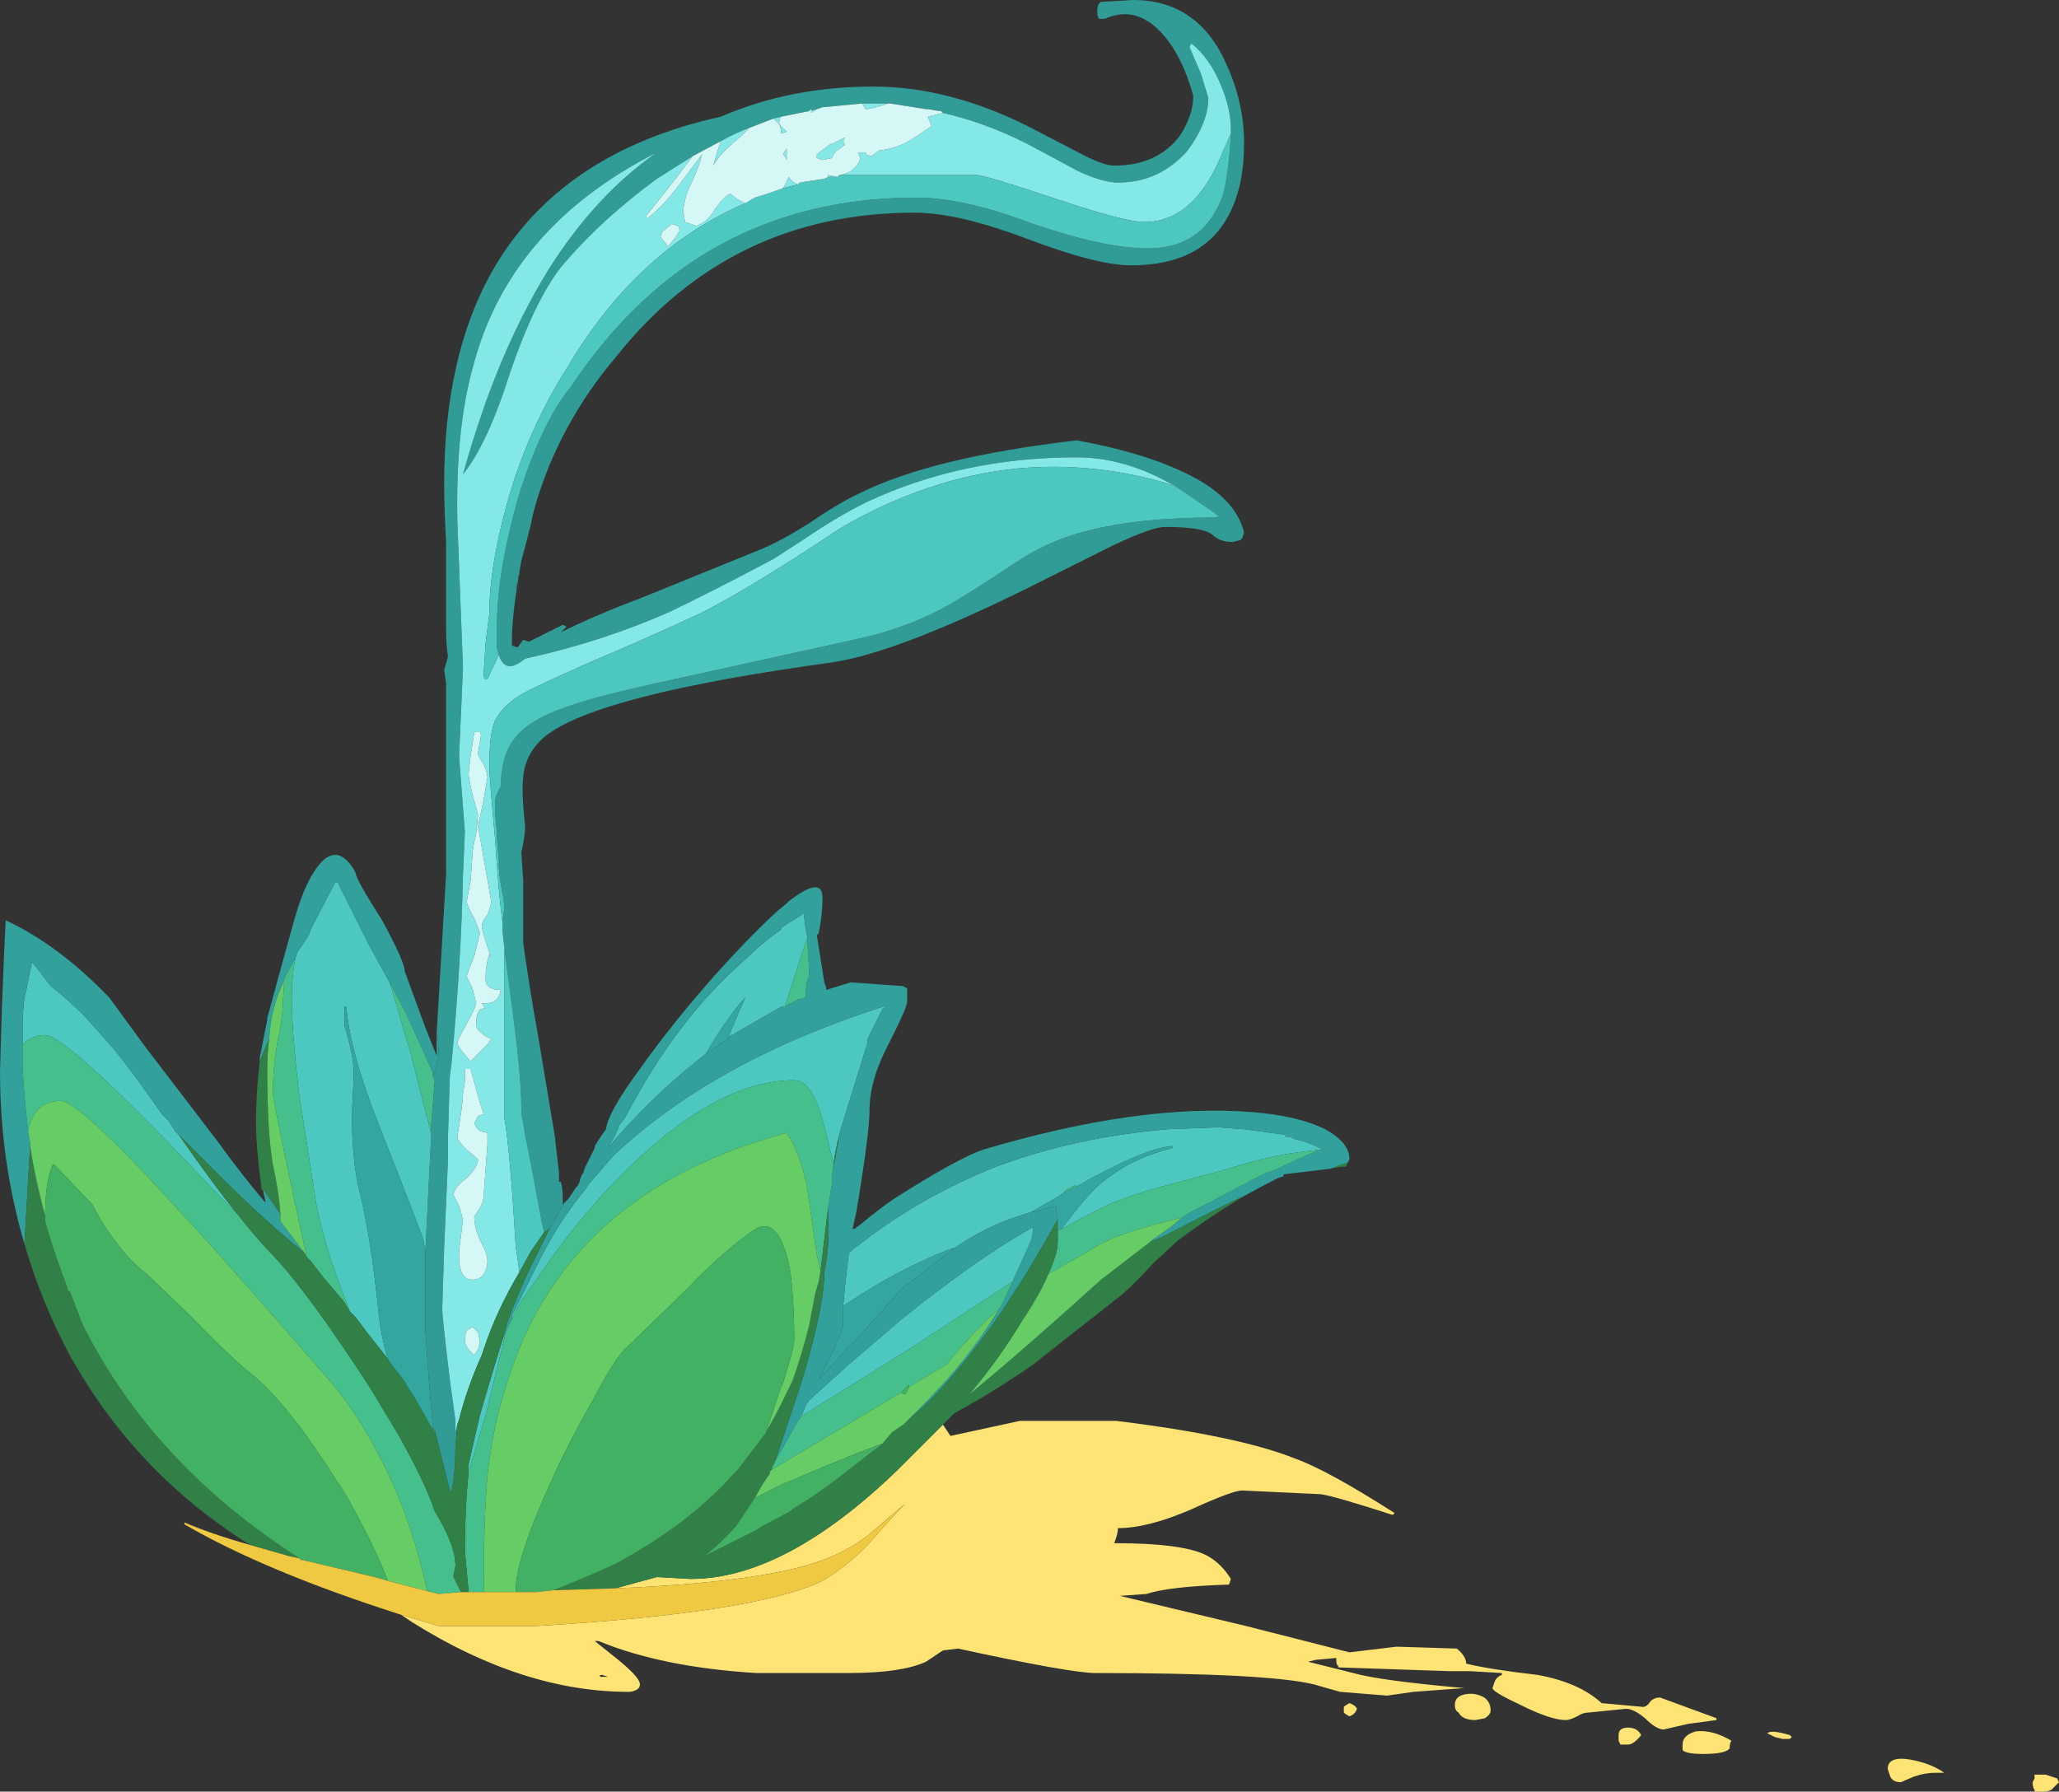 <?xml version="1.0" encoding="UTF-8" standalone="no"?>
<svg xmlns:ffdec="https://www.free-decompiler.com/flash" xmlns:xlink="http://www.w3.org/1999/xlink" ffdec:objectType="frame" height="333.2px" width="382.9px" xmlns="http://www.w3.org/2000/svg">
  <rect width="100%" height="100%" fill="#333333" stroke="none"/>
  <g transform="matrix(1.0, 0.0, 0.0, 1.0, 0.0, 0.0)">
    <use ffdec:characterId="1141" height="47.6" transform="matrix(7.0, 0.0, 0.0, 7.0, 0.0, 0.0)" width="54.7" xlink:href="#shape0"/>
  </g>
  <defs>
    <g id="shape0" transform="matrix(1.0, 0.0, 0.0, 1.0, 0.0, 0.0)">
      <path d="M54.05 47.15 L54.35 47.15 54.65 47.25 54.7 47.35 54.5 47.55 Q54.4 47.6 54.3 47.6 L54.05 47.6 54.05 47.55 Q54.0 47.5 54.0 47.35 L54.05 47.25 54.05 47.15 M47.35 46.2 L47.15 46.15 46.95 46.05 Q47.05 45.95 47.55 46.1 L47.6 46.15 47.55 46.2 47.35 46.2 M50.85 47.2 L50.5 47.35 Q50.25 47.35 50.2 47.15 L50.15 47.0 Q50.15 46.65 50.75 46.75 51.3 46.85 51.65 47.1 L51.4 47.1 Q51.15 47.1 50.85 47.2 M16.35 42.2 L17.45 41.9 18.35 41.95 Q20.85 41.95 23.85 39.05 L25.05 37.85 25.25 38.15 27.1 37.75 29.65 37.75 Q32.9 38.15 34.4 38.75 35.25 39.05 37.05 40.2 L37.0 40.25 Q35.45 39.75 35.1 39.7 L33.0 39.6 Q32.75 39.6 31.65 40.1 30.5 40.6 29.7 40.6 29.7 40.75 29.6 41.0 31.5 41.0 32.1 41.35 32.45 41.55 32.7 41.95 L32.65 42.1 Q31.05 42.15 30.45 42.35 L29.75 42.4 33.1 43.2 35.85 43.9 37.1 43.75 38.7 43.8 Q38.95 44.0 38.95 44.2 39.55 44.35 40.85 44.5 41.95 44.7 42.55 45.25 L43.65 45.35 Q43.75 45.35 43.85 45.2 43.95 45.1 44.1 45.1 L45.6 45.65 45.6 45.7 44.85 45.8 44.2 45.95 Q44.0 45.95 43.7 45.65 43.4 45.4 43.2 45.4 L42.2 45.5 Q42.05 45.5 41.9 45.6 41.7 45.7 41.6 45.7 41.2 45.7 40.4 45.3 39.65 44.95 39.65 44.85 L39.7 44.7 Q39.75 44.55 39.9 44.5 L39.9 44.45 39.05 44.4 38.5 44.4 35.55 44.3 35.55 44.25 Q35.5 44.25 35.5 44.1 L35.5 44.05 34.95 44.1 34.75 44.15 35.95 44.45 Q36.65 44.65 38.9 44.85 L37.55 44.95 36.85 45.05 35.6 44.95 34.9 44.75 Q33.65 44.45 29.1 44.45 28.45 44.45 25.45 43.8 L25.05 43.85 24.6 44.15 Q23.95 44.45 22.55 44.45 L20.1 44.45 Q17.6 44.3 15.9 43.6 L15.8 43.6 16.3 44.0 Q17.0 44.55 17.0 44.75 17.0 44.85 16.9 44.9 16.8 44.95 16.7 44.95 13.9 44.95 10.95 43.1 L10.65 42.9 11.65 43.2 14.25 43.2 Q20.1 42.85 21.85 42.0 22.45 41.65 23.05 41.05 23.7 40.3 24.05 39.95 L23.05 40.8 Q22.4 41.3 21.55 41.55 19.95 42.05 16.35 42.2 M16.15 44.55 L16.0 44.5 Q15.9 44.5 15.95 44.55 L16.15 44.55 M43.0 46.25 Q43.0 46.3 43.0 46.1 43.0 45.9 43.25 45.9 43.5 45.9 43.6 46.1 43.4 46.35 43.25 46.35 L43.05 46.35 43.0 46.25 M45.05 46.0 Q45.5 45.95 46.0 46.25 45.95 46.3 45.95 46.45 45.85 46.6 45.25 46.6 44.8 46.6 44.7 46.5 L44.7 46.35 Q44.7 46.1 45.05 46.0 M38.65 45.3 Q38.65 45.0 39.1 45.0 39.6 45.05 39.6 45.45 39.6 45.55 39.45 45.65 L39.2 45.7 Q38.85 45.7 38.75 45.5 38.65 45.45 38.65 45.3 M35.85 45.25 Q36.0 45.3 36.05 45.4 36.0 45.55 35.85 45.6 35.75 45.55 35.7 45.5 35.7 45.45 35.7 45.35 35.75 45.3 35.85 45.25" fill="#ffe375" fill-rule="evenodd" stroke="none"/>
      <path d="M32.7 3.55 L32.7 3.45 Q32.7 2.9 32.45 2.3 32.15 1.55 31.65 1.15 L31.6 1.25 31.9 1.95 32.1 2.6 Q32.1 3.25 31.55 4.0 30.8 4.85 29.7 4.85 29.3 4.85 28.65 4.55 L27.25 3.8 Q26.15 3.25 25.05 3.0 L25.0 2.95 24.95 2.95 24.65 2.9 24.6 2.9 23.65 2.75 23.6 2.75 22.9 2.75 21.85 2.85 21.7 2.9 21.5 2.95 20.75 3.1 20.55 3.15 19.9 3.4 Q19.5 3.55 19.15 3.75 L18.4 4.15 17.45 4.75 Q15.95 5.85 14.9 7.1 14.2 8.0 13.55 9.9 12.95 11.8 12.3 12.6 12.55 11.7 12.9 10.7 13.6 8.75 14.55 7.2 15.8 5.2 17.45 4.05 13.5 6.05 12.55 9.8 12.1 11.45 12.15 13.85 12.2 15.2 12.3 17.75 L12.2 20.0 12.2 20.15 12.35 22.1 12.3 23.25 Q12.25 25.6 12.0 28.2 L11.95 28.6 11.9 30.25 11.9 30.85 11.8 33.15 11.75 34.75 11.75 34.8 Q11.75 35.0 11.95 36.65 L12.1 37.75 12.1 38.05 12.15 37.85 12.1 38.4 Q12.1 39.1 12.0 39.6 L11.95 39.6 11.55 38.0 11.55 38.05 11.5 37.9 Q11.45 37.35 11.4 36.75 L11.3 35.35 11.3 33.25 11.45 30.25 11.45 29.95 11.55 28.7 11.5 28.6 Q11.65 28.25 11.65 27.95 11.65 27.65 11.6 27.35 L11.6 27.45 11.85 23.25 11.85 18.15 11.8 17.8 11.9 17.45 Q11.85 17.1 11.85 16.65 L11.85 14.4 Q11.8 13.5 11.8 12.85 11.8 9.5 13.05 7.25 14.85 4.05 19.15 3.1 21.0 2.3 23.2 2.3 25.2 2.3 27.3 3.35 L28.65 4.05 Q29.3 4.4 29.6 4.4 30.75 4.4 31.35 3.6 31.7 3.05 31.7 2.55 31.5 1.8 31.15 1.25 30.35 0.05 29.35 0.5 L29.2 0.5 Q29.15 0.45 29.15 0.3 29.15 0.1 29.25 0.05 L30.1 0.0 Q31.85 0.0 32.6 1.75 33.05 2.75 33.05 3.8 33.05 4.95 32.65 5.7 31.95 7.05 30.05 7.05 29.15 7.05 27.3 6.35 25.45 5.65 24.3 5.65 19.4 5.65 16.35 9.5 15.25 10.8 14.6 12.35 14.2 13.35 14.1 13.95 14.0 14.35 13.85 14.9 13.6 16.3 13.6 17.0 L13.6 17.15 13.75 17.2 13.9 17.0 14.05 17.05 14.95 16.6 15.05 16.65 14.9 16.8 Q15.8 16.35 17.0 15.9 L20.2 14.6 Q20.7 14.4 21.5 13.9 22.3 13.35 22.85 13.1 24.75 12.15 28.6 11.7 30.55 12.05 31.75 12.7 32.85 13.3 33.05 14.15 L33.0 14.3 32.95 14.35 32.75 14.4 Q32.4 14.4 32.2 14.2 31.95 14.0 30.95 14.0 30.6 14.0 29.55 14.5 L27.25 15.65 Q23.8 17.35 22.1 17.6 15.9 18.45 14.5 19.55 13.95 20.0 13.9 20.65 13.85 21.05 13.95 21.95 13.95 22.2 13.85 22.65 L13.9 23.4 13.9 25.05 Q14.05 26.15 14.3 27.55 L14.75 30.25 14.75 30.3 14.85 31.15 14.85 31.4 14.9 31.4 Q14.95 31.55 14.95 31.85 L14.95 32.0 15.0 31.95 14.6 32.65 14.45 32.75 14.45 32.7 14.4 32.5 14.1 30.9 13.95 30.15 13.85 29.55 13.85 29.4 Q13.85 28.5 13.55 26.35 L13.4 25.2 13.35 24.75 13.35 24.5 13.4 24.1 13.35 23.7 13.35 23.75 Q13.25 23.2 13.25 22.95 L13.25 22.85 13.2 22.25 13.2 22.1 13.15 21.6 13.15 21.35 Q13.15 21.15 13.3 20.9 L13.3 21.0 Q13.3 20.1 13.65 19.65 14.0 19.15 15.0 18.8 15.8 18.5 17.9 18.05 L22.9 16.95 Q24.2 16.65 25.25 16.05 25.85 15.7 26.9 15.0 27.85 14.35 28.9 14.1 30.25 13.75 32.3 13.75 L32.4 13.7 32.35 13.7 32.3 13.65 31.35 13.0 31.2 12.9 31.1 12.85 Q29.85 12.15 28.6 12.15 25.55 12.15 23.0 13.35 22.2 13.75 21.4 14.3 L20.55 14.85 Q18.85 15.75 17.8 16.25 16.0 17.05 13.95 17.5 13.7 17.7 13.55 17.7 13.35 17.7 13.25 17.4 L13.2 17.2 13.2 16.7 Q13.2 15.1 13.85 12.95 14.45 11.15 15.15 10.3 15.55 9.7 16.0 9.15 19.2 5.25 24.35 5.25 25.6 5.25 27.45 5.95 29.35 6.6 30.5 6.6 32.0 6.6 32.5 5.15 32.65 4.55 32.7 3.55 M13.8 15.25 L13.8 15.2 13.7 15.65 13.7 15.6 13.8 15.25 M12.1 18.35 L12.1 18.35" fill="#319b96" fill-rule="evenodd" stroke="none"/>
      <path d="M25.05 3.0 Q26.15 3.25 27.25 3.8 L28.65 4.55 Q29.3 4.85 29.7 4.85 30.8 4.85 31.55 4.0 32.1 3.25 32.1 2.6 L31.9 1.95 31.6 1.25 31.65 1.15 Q32.15 1.55 32.45 2.3 32.7 2.9 32.7 3.45 L32.7 3.55 32.5 4.0 Q31.75 5.9 30.4 5.9 29.9 5.9 28.1 5.3 26.15 4.65 25.95 4.65 L22.3 4.65 Q22.4 4.65 22.6 4.55 22.85 4.35 22.85 4.2 L22.8 4.05 23.0 4.05 23.0 4.1 23.15 4.15 23.35 4.0 Q23.75 3.95 24.05 3.8 24.25 3.7 24.75 3.35 L24.65 3.1 25.05 3.0 M13.25 17.4 Q13.35 17.7 13.55 17.7 13.7 17.7 13.95 17.5 16.0 17.05 17.8 16.25 18.85 15.75 20.55 14.85 L21.4 14.3 Q22.2 13.75 23.0 13.35 25.55 12.15 28.6 12.15 29.85 12.15 31.1 12.85 L31.2 12.9 Q29.1 12.25 27.0 12.45 24.6 12.7 22.3 14.05 19.9 15.65 18.6 16.3 17.2 16.95 15.55 17.65 14.2 18.25 13.85 18.45 13.35 18.75 13.15 19.15 13.0 19.5 13.0 20.35 13.0 20.65 13.15 22.25 13.25 23.8 13.35 24.5 L13.35 24.75 13.4 25.2 13.4 29.7 Q13.55 30.55 13.7 33.1 L13.8 33.8 Q13.2 34.8 12.85 35.85 L12.8 36.0 Q12.4 36.9 12.2 37.7 L12.15 37.85 12.1 38.05 12.1 37.75 11.95 36.65 Q11.75 35.0 11.75 34.8 L11.75 34.75 11.8 33.15 11.9 30.85 11.9 30.25 11.95 28.6 12.0 28.2 Q12.25 25.6 12.3 23.25 L12.35 22.1 12.2 20.15 12.2 20.0 12.3 17.75 Q12.2 15.2 12.15 13.85 12.1 11.45 12.55 9.8 13.5 6.05 17.45 4.05 15.8 5.2 14.55 7.2 13.6 8.75 12.9 10.7 12.55 11.7 12.3 12.6 12.95 11.8 13.55 9.9 14.2 8.0 14.9 7.1 15.95 5.85 17.45 4.75 L18.4 4.15 Q17.65 5.15 17.15 5.75 L17.2 5.8 Q17.65 5.45 18.05 4.9 L18.65 4.1 Q18.6 4.35 18.4 4.8 18.2 5.15 18.15 5.6 L18.2 5.9 18.5 6.0 Q18.8 5.9 19.0 5.55 19.25 5.2 19.4 5.15 L19.6 5.3 Q19.7 5.35 19.8 5.4 16.9 6.65 15.05 9.8 14.0 11.45 13.45 13.45 13.0 15.1 13.0 16.3 L12.9 17.1 12.85 17.9 Q12.85 18.05 12.9 18.05 L12.95 18.05 13.25 17.4 M19.15 3.75 Q19.5 3.55 19.9 3.4 L19.65 3.65 Q19.1 4.1 18.95 4.4 L19.05 4.05 19.15 3.75 M20.55 3.15 L20.75 3.1 Q20.7 3.2 20.7 3.25 20.7 3.3 20.75 3.35 L20.9 3.5 20.75 3.55 Q20.75 3.4 20.7 3.3 L20.55 3.15 M21.5 2.95 L21.7 2.9 21.55 3.0 21.55 2.9 21.5 2.95 M22.9 2.75 L23.6 2.75 Q23.15 2.9 23.0 2.9 L22.9 2.75 M18.05 6.15 Q18.05 6.0 18.0 6.0 L17.85 5.95 17.6 6.15 Q17.55 6.25 17.55 6.3 L17.75 6.55 17.95 6.3 18.05 6.15 M22.4 3.75 L22.45 3.85 22.3 3.95 Q22.15 4.05 22.1 4.2 L21.85 4.25 21.7 4.2 21.7 4.1 22.1 3.8 22.05 3.85 22.45 3.65 22.4 3.75 M22.25 4.7 L22.0 4.7 22.0 4.65 22.25 4.7 M21.2 4.9 L20.8 5.0 Q20.9 4.85 20.95 4.7 21.05 4.85 21.2 4.9 M20.9 4.1 L20.9 4.25 20.85 4.15 20.8 4.1 20.9 3.95 20.9 4.1 M12.75 19.45 L12.6 19.45 12.5 20.1 Q12.45 20.5 12.45 20.6 12.45 20.65 12.55 21.1 L12.7 21.65 12.65 22.15 Q12.55 22.55 12.55 22.75 L12.5 23.4 12.4 23.95 Q12.4 24.05 12.6 24.4 12.75 24.75 12.75 24.8 L12.6 25.4 Q12.4 25.9 12.4 25.95 L12.55 26.25 12.65 26.65 Q12.65 26.75 12.4 27.2 12.15 27.65 12.15 27.7 12.15 27.8 12.5 28.2 L12.95 27.75 13.05 27.6 Q12.9 27.55 12.8 27.45 12.65 27.35 12.65 27.2 12.65 26.75 12.9 26.8 12.85 26.75 12.8 26.65 13.25 26.7 13.3 26.3 12.9 26.3 12.9 26.0 12.9 25.65 13.0 25.35 L13.05 25.45 Q12.8 24.75 12.8 24.6 12.8 24.5 12.95 24.3 13.05 24.05 13.05 23.95 L12.7 21.95 12.85 21.25 12.95 20.65 Q12.95 20.55 12.85 20.3 12.7 20.1 12.7 20.0 L12.75 19.7 Q12.8 19.5 12.75 19.45 M12.5 28.4 L12.35 28.4 12.35 28.75 12.3 29.05 Q12.3 29.3 12.15 30.2 12.15 30.3 12.4 30.55 L12.7 30.8 Q12.7 31.0 12.4 31.3 12.05 31.55 12.05 31.75 L12.2 32.05 12.3 32.4 12.2 33.2 Q12.15 34.0 12.55 34.0 12.75 34.0 12.85 33.85 12.95 33.7 12.95 33.5 12.95 33.3 12.75 32.95 12.6 32.6 12.6 32.35 12.6 32.3 12.75 32.1 12.85 31.9 12.85 31.75 L12.95 30.4 12.95 30.1 12.75 30.05 12.65 29.95 12.6 29.85 12.7 29.65 12.85 29.6 12.75 29.3 12.5 28.4 M12.4 35.35 Q12.35 35.45 12.35 35.6 12.35 35.8 12.6 36.0 L12.7 35.85 12.75 35.65 12.7 35.4 12.55 35.25 12.4 35.35" fill="#84e8e6" fill-rule="evenodd" stroke="none"/>
      <path d="M32.7 3.55 Q32.65 4.55 32.5 5.15 32.0 6.6 30.5 6.6 29.35 6.6 27.45 5.95 25.6 5.25 24.35 5.25 19.2 5.25 16.0 9.15 15.55 9.7 15.15 10.3 14.45 11.15 13.85 12.95 13.2 15.1 13.2 16.7 L13.2 17.2 13.25 17.4 12.95 18.05 12.9 18.05 Q12.85 18.05 12.85 17.9 L12.9 17.1 13.0 16.3 Q13.0 15.1 13.45 13.45 14.0 11.45 15.05 9.8 16.9 6.65 19.8 5.4 L20.05 5.25 Q20.4 5.15 20.8 5.0 L21.2 4.9 21.25 4.85 21.9 4.75 22.0 4.7 22.25 4.7 22.3 4.65 25.95 4.65 Q26.15 4.65 28.1 5.3 29.9 5.9 30.4 5.9 31.75 5.9 32.5 4.0 L32.7 3.55 M31.2 12.9 L31.35 13.0 32.3 13.65 32.35 13.7 32.4 13.7 32.3 13.75 Q30.25 13.75 28.9 14.1 27.85 14.35 26.9 15.0 25.85 15.7 25.25 16.05 24.2 16.65 22.9 16.95 L17.9 18.05 Q15.8 18.5 15.0 18.8 14.0 19.15 13.65 19.65 13.3 20.1 13.3 21.0 L13.3 20.9 Q13.15 21.15 13.15 21.35 L13.15 21.6 13.2 22.1 13.2 22.25 13.25 22.85 13.25 22.95 Q13.25 23.2 13.35 23.75 L13.35 23.7 13.4 24.1 13.35 24.5 Q13.25 23.8 13.15 22.25 13.0 20.65 13.0 20.35 13.0 19.5 13.15 19.15 13.35 18.75 13.85 18.45 14.2 18.25 15.55 17.65 17.2 16.95 18.6 16.3 19.9 15.65 22.3 14.05 24.6 12.7 27.0 12.45 29.1 12.25 31.2 12.9 M13.4 25.2 L13.55 26.35 Q13.85 28.5 13.85 29.4 L13.85 29.55 13.95 30.15 14.1 30.9 14.4 32.5 14.45 32.7 14.45 32.75 14.1 33.25 13.8 33.8 13.7 33.1 Q13.55 30.55 13.4 29.7 L13.4 25.2 M11.45 30.25 L11.3 33.25 11.25 32.95 Q11.1 32.5 10.05 29.85 9.3 27.95 9.2 26.75 L9.15 26.75 9.15 27.25 Q9.4 28.05 9.4 28.55 L9.35 29.6 Q9.35 30.85 9.55 31.65 9.85 32.85 10.05 34.8 10.1 35.4 10.3 36.1 L9.75 35.4 9.45 35.0 9.3 34.85 Q8.5 32.85 8.35 31.65 L7.95 29.1 Q7.75 27.4 7.75 26.5 7.75 25.95 7.85 25.45 L7.9 25.3 8.2 24.85 8.25 24.7 8.9 23.45 8.95 23.45 8.95 23.4 9.8 25.1 10.35 26.1 10.9 27.95 11.45 30.1 11.45 30.25 M13.6 35.05 L13.6 34.95 14.35 33.45 Q14.85 32.45 15.55 31.6 L15.65 31.45 16.3 30.7 Q19.0 28.15 23.6 26.7 L23.45 26.8 23.05 27.6 23.05 27.7 22.35 29.95 22.3 30.15 Q22.2 30.5 22.15 30.9 L22.05 30.55 Q21.85 29.65 21.7 29.3 21.45 28.7 21.1 28.7 18.8 28.7 16.0 31.75 15.05 32.8 14.25 34.0 13.75 34.65 13.6 35.05 M21.3 37.6 L21.4 37.35 21.5 37.2 22.05 36.7 22.55 36.25 23.95 35.05 Q26.0 33.4 27.45 32.6 L27.45 32.7 27.4 32.95 26.9 34.05 24.3 35.75 22.7 36.75 21.25 37.65 21.3 37.6 M27.4 32.2 L27.4 32.2 Q27.1 32.3 26.8 32.4 26.0 32.7 25.3 33.2 L25.35 33.15 Q24.5 33.45 23.35 34.1 22.85 34.4 22.4 34.7 22.45 34.1 22.55 33.3 L22.7 33.15 Q22.8 33.1 22.85 33.05 24.45 31.8 26.45 31.0 28.6 30.2 31.05 30.0 L32.35 29.95 33.0 30.0 33.05 30.0 34.15 30.15 34.15 30.2 34.3 30.2 34.35 30.25 Q34.8 30.35 35.15 30.55 L35.05 30.55 Q33.85 30.65 32.65 31.05 L31.15 31.45 Q30.0 31.75 29.35 32.05 28.95 32.25 28.2 32.65 L28.55 32.2 Q29.1 31.5 29.5 31.25 30.15 30.75 31.15 30.5 L31.15 30.45 Q30.4 30.5 28.55 31.55 L28.5 31.55 28.6 31.5 28.55 31.5 Q28.3 31.6 28.25 31.7 L28.1 31.8 27.4 32.2 M0.6 27.75 L0.6 27.2 Q0.6 26.9 0.65 26.5 L0.7 26.3 0.85 25.55 1.35 26.2 Q1.8 26.55 2.25 27.0 L3.05 27.9 Q3.65 28.65 4.3 29.6 L4.5 29.8 4.65 30.05 4.75 30.15 Q5.65 31.45 6.3 32.25 L5.8 31.75 Q1.8 27.5 1.2 27.5 0.85 27.5 0.6 27.75 M18.75 28.0 L18.5 28.2 Q17.25 29.2 16.15 30.5 L16.35 30.15 16.45 29.9 16.6 29.7 Q17.35 28.3 18.0 27.45 18.85 26.3 19.9 25.4 20.3 25.0 20.75 24.7 L20.75 24.65 21.3 24.3 21.35 24.25 21.4 24.65 21.45 24.9 21.25 25.5 20.85 26.75 20.75 26.75 19.45 27.5 19.35 27.55 Q19.6 26.95 19.8 26.5 19.3 27.05 18.75 28.0 M13.35 35.6 L13.45 35.35 12.9 37.6 12.45 39.1 12.45 38.9 Q12.6 38.25 12.75 37.6 13.05 36.55 13.35 35.6" fill="#4dc8c1" fill-rule="evenodd" stroke="none"/>
      <path d="M18.4 4.15 L19.15 3.75 19.05 4.05 18.95 4.4 Q19.1 4.1 19.65 3.65 L19.9 3.4 20.55 3.15 20.7 3.3 Q20.75 3.4 20.75 3.55 L20.9 3.5 20.75 3.35 Q20.7 3.3 20.7 3.25 20.7 3.2 20.75 3.1 L21.5 2.95 21.55 2.9 21.55 3.0 21.7 2.9 21.85 2.85 22.9 2.75 23.0 2.9 Q23.15 2.9 23.6 2.75 L23.65 2.75 24.6 2.9 24.65 2.9 24.95 2.95 25.0 2.95 25.05 3.0 24.65 3.1 24.75 3.35 Q24.25 3.7 24.05 3.8 23.75 3.95 23.35 4.0 L23.15 4.15 23.0 4.1 23.0 4.05 22.8 4.05 22.85 4.2 Q22.85 4.35 22.6 4.55 22.4 4.65 22.3 4.65 L22.25 4.7 22.0 4.65 22.0 4.7 21.9 4.75 21.25 4.85 21.2 4.9 Q21.05 4.85 20.95 4.7 20.9 4.85 20.8 5.0 20.4 5.15 20.05 5.25 L19.8 5.4 Q19.7 5.35 19.6 5.3 L19.4 5.15 Q19.25 5.2 19.0 5.55 18.8 5.9 18.5 6.0 L18.2 5.9 18.15 5.6 Q18.2 5.15 18.4 4.8 18.6 4.35 18.65 4.1 L18.05 4.9 Q17.65 5.45 17.2 5.8 L17.15 5.75 Q17.65 5.15 18.4 4.15 M18.05 6.15 L17.95 6.3 17.75 6.55 17.55 6.3 Q17.55 6.25 17.6 6.15 L17.85 5.95 18.0 6.0 Q18.05 6.0 18.05 6.15 M22.4 3.75 L22.45 3.65 22.05 3.85 22.1 3.8 21.7 4.1 21.7 4.2 21.85 4.25 22.1 4.2 Q22.15 4.05 22.3 3.95 L22.45 3.85 22.4 3.75 M20.9 4.1 L20.9 3.95 20.8 4.1 20.85 4.15 20.9 4.25 20.9 4.1 M12.75 19.45 Q12.8 19.5 12.75 19.7 L12.7 20.0 Q12.7 20.1 12.85 20.3 12.95 20.55 12.95 20.65 L12.85 21.25 12.7 21.95 13.05 23.95 Q13.05 24.05 12.95 24.3 12.8 24.5 12.8 24.6 12.8 24.75 13.05 25.45 L13.0 25.35 Q12.9 25.65 12.9 26.0 12.9 26.3 13.3 26.3 13.25 26.7 12.8 26.65 12.85 26.75 12.9 26.8 12.65 26.75 12.65 27.2 12.65 27.35 12.8 27.45 12.9 27.55 13.05 27.6 L12.95 27.75 12.5 28.2 Q12.15 27.8 12.15 27.7 12.15 27.65 12.4 27.2 12.65 26.75 12.65 26.65 L12.55 26.25 12.4 25.95 Q12.4 25.9 12.6 25.4 L12.75 24.8 Q12.75 24.75 12.6 24.4 12.4 24.05 12.4 23.95 L12.5 23.4 12.55 22.75 Q12.55 22.55 12.65 22.15 L12.7 21.65 12.55 21.1 Q12.45 20.65 12.45 20.6 12.45 20.5 12.5 20.1 L12.6 19.45 12.75 19.45 M12.5 28.4 L12.75 29.3 12.85 29.6 12.7 29.65 12.6 29.85 12.65 29.95 12.75 30.05 12.95 30.1 12.95 30.4 12.85 31.75 Q12.85 31.9 12.75 32.1 12.6 32.3 12.6 32.35 12.6 32.6 12.75 32.95 12.95 33.3 12.95 33.5 12.95 33.7 12.85 33.85 12.75 34.0 12.55 34.0 12.15 34.0 12.2 33.2 L12.3 32.4 12.2 32.05 12.05 31.75 Q12.05 31.55 12.4 31.3 12.7 31.0 12.7 30.8 L12.4 30.55 Q12.15 30.3 12.15 30.2 12.3 29.3 12.3 29.05 L12.35 28.75 12.35 28.4 12.5 28.4 M12.4 35.35 L12.55 35.25 12.7 35.4 12.75 35.65 12.7 35.85 12.6 36.0 Q12.35 35.8 12.35 35.6 12.35 35.45 12.4 35.35" fill="#d5f7f5" fill-rule="evenodd" stroke="none"/>
      <path d="M14.6 32.65 L15.0 31.95 15.1 31.85 15.3 31.55 15.35 31.5 15.4 31.4 Q15.4 31.3 15.5 31.15 L15.55 31.0 Q15.65 30.8 15.8 30.5 L15.8 30.45 Q15.95 30.2 16.1 30.0 16.15 29.55 17.0 28.4 17.85 27.2 19.0 25.9 19.9 24.9 20.55 24.3 L20.6 24.25 20.9 24.0 20.95 23.95 Q21.85 23.25 21.85 23.85 21.85 24.3 21.75 24.8 L21.7 24.85 21.9 26.1 21.95 26.25 21.95 26.3 22.6 26.1 24.0 26.2 Q24.05 26.25 24.1 26.25 L24.1 26.6 Q24.1 26.75 23.75 27.45 L23.6 27.75 Q23.1 28.7 23.1 29.5 23.1 30.1 22.75 32.2 L22.65 32.65 22.7 32.65 22.9 32.5 Q23.25 32.2 23.75 31.85 25.4 30.8 26.1 30.55 30.3 29.3 33.3 29.55 34.5 29.65 35.2 30.0 35.85 30.35 35.85 30.8 L35.8 30.9 35.6 30.95 35.35 31.05 34.1 31.2 34.1 31.25 33.95 31.3 Q33.55 31.5 33.1 31.75 32.65 31.95 30.9 32.85 L30.55 33.0 30.6 32.95 31.1 32.6 31.4 32.35 31.55 32.25 33.65 31.15 33.85 31.1 Q34.45 30.8 35.05 30.55 L35.15 30.55 Q34.8 30.35 34.35 30.25 L34.3 30.2 34.15 30.2 34.15 30.15 33.05 30.0 33.0 30.0 32.35 29.95 31.05 30.0 Q28.6 30.2 26.45 31.0 24.45 31.8 22.85 33.05 22.8 33.1 22.7 33.15 L22.55 33.3 Q22.45 34.1 22.4 34.7 L22.4 35.15 Q22.4 35.4 21.75 36.65 L22.45 35.9 22.5 35.8 22.6 35.75 Q23.6 34.65 23.9 34.3 L24.1 34.1 24.15 34.1 25.3 33.2 Q26.0 32.7 26.8 32.4 27.1 32.3 27.4 32.2 L27.4 32.2 27.45 32.2 28.0 32.05 28.05 32.05 28.1 32.4 27.9 32.75 Q27.2 34.0 26.4 35.15 25.35 36.6 24.5 37.4 L24.0 37.85 24.45 37.4 Q25.8 36.05 26.55 34.75 L26.6 34.7 26.9 34.05 27.4 32.95 27.45 32.7 27.45 32.6 Q26.0 33.4 23.95 35.05 L22.55 36.25 22.05 36.7 21.5 37.2 21.4 37.35 21.3 37.6 21.25 37.7 21.2 37.75 20.55 38.9 20.55 38.95 21.3 36.7 Q21.9 34.7 21.9 33.8 22.05 33.05 22.0 32.4 L22.0 32.1 22.1 31.45 22.1 31.25 22.3 30.15 22.35 29.95 23.05 27.7 23.05 27.6 23.45 26.8 23.6 26.7 Q19.0 28.15 16.3 30.7 L15.65 31.45 15.55 31.6 Q14.85 32.45 14.35 33.45 L13.6 34.95 13.6 35.05 13.45 35.35 13.35 35.6 Q13.55 34.75 14.25 33.35 L14.6 32.65 M11.6 27.45 L11.6 27.35 Q11.65 27.65 11.65 27.95 11.65 28.25 11.5 28.6 L11.5 28.5 10.8 26.95 10.75 26.85 10.35 26.1 9.8 25.1 8.95 23.4 8.95 23.45 8.9 23.45 8.25 24.7 8.2 24.85 7.9 25.3 7.85 25.45 7.55 26.0 7.55 26.05 Q7.2 26.75 7.15 27.6 L6.9 28.2 6.9 28.1 7.1 27.1 7.1 27.05 Q7.3 26.3 7.8 24.5 8.05 23.6 8.35 23.15 8.9 22.3 9.4 23.1 L9.45 23.2 Q9.45 23.35 10.15 24.45 10.75 25.55 10.75 25.8 L11.3 27.3 11.6 28.05 11.6 27.45 M21.9 26.1 L21.9 26.1 M4.75 30.15 L4.65 30.05 4.5 29.8 4.3 29.6 Q3.65 28.65 3.05 27.9 L2.25 27.0 Q1.8 26.55 1.35 26.2 L0.85 25.55 0.7 26.3 0.65 26.5 Q0.6 26.9 0.6 27.2 L0.6 27.75 0.6 28.4 Q0.65 29.25 0.75 30.05 L0.75 30.1 0.8 30.35 0.8 30.45 0.75 31.3 0.65 33.05 Q0.0 30.85 0.0 28.45 L0.05 26.8 0.1 25.55 0.15 24.45 Q1.55 25.1 2.9 26.5 L3.85 27.8 5.8 30.35 Q6.45 31.25 7.05 31.95 L7.05 31.9 7.0 31.7 7.0 31.65 7.0 31.6 7.45 32.25 7.45 32.45 8.1 33.3 Q7.0 32.4 5.95 31.35 L4.75 30.15 M21.45 24.9 L21.4 24.65 21.35 24.25 21.3 24.3 20.75 24.65 20.75 24.7 Q20.3 25.0 19.9 25.4 18.85 26.3 18.0 27.45 17.35 28.3 16.6 29.7 L16.45 29.9 16.35 30.15 16.15 30.5 Q17.25 29.2 18.5 28.2 L18.75 28.0 19.35 27.6 19.35 27.55 19.45 27.5 20.75 26.75 20.85 26.75 20.9 26.7 Q21.05 26.65 21.2 26.55 L21.25 26.55 21.4 26.5 21.4 26.35 21.45 26.0 21.5 25.95 21.5 25.85 21.45 25.0 21.45 24.9" fill="#32a09b" fill-rule="evenodd" stroke="none"/>
      <path d="M11.5 28.6 L11.55 28.7 11.45 29.95 11.45 30.25 11.45 30.1 10.9 27.95 10.35 26.1 10.75 26.85 10.8 26.95 11.5 28.5 11.5 28.6 M13.6 35.05 Q13.75 34.65 14.25 34.0 15.05 32.8 16.0 31.75 18.8 28.7 21.1 28.7 21.45 28.7 21.7 29.3 21.85 29.65 22.05 30.55 L22.15 30.9 22.15 30.95 22.1 31.25 22.1 31.45 22.0 32.1 21.8 33.75 21.7 33.35 21.45 31.6 Q21.25 30.6 20.9 30.1 15.65 31.5 13.85 35.7 13.5 36.55 13.25 37.5 13.05 38.3 12.95 39.2 12.85 40.35 12.85 42.25 L12.85 42.3 12.45 42.3 12.35 41.2 Q12.35 40.1 12.45 39.1 L12.9 37.6 13.45 35.35 13.6 35.05 M20.55 38.9 L21.2 37.75 21.25 37.7 21.3 37.6 21.25 37.65 22.7 36.75 24.3 35.75 26.9 34.05 26.6 34.7 26.55 34.75 26.45 34.85 Q25.75 35.5 25.15 36.25 L24.15 36.85 24.15 36.8 Q24.1 36.8 23.95 37.0 L23.85 37.05 20.5 39.05 20.55 38.9 M35.05 30.55 Q34.45 30.8 33.85 31.1 L33.65 31.15 31.55 32.25 31.4 32.35 Q29.75 32.75 29.25 33.05 L27.85 33.85 Q28.1 33.3 28.1 33.0 L28.1 32.7 28.2 32.65 Q28.95 32.25 29.35 32.05 30.0 31.75 31.15 31.45 L32.65 31.05 Q33.85 30.65 35.05 30.55 M0.75 30.05 Q0.65 29.25 0.6 28.4 L0.6 27.75 Q0.85 27.5 1.2 27.5 1.8 27.5 5.8 31.75 L6.3 32.25 Q6.9 33.0 7.25 33.35 8.2 34.35 9.85 36.9 L10.6 38.15 Q11.3 39.4 11.55 40.15 12.1 41.05 12.1 41.6 L12.05 41.85 12.05 41.9 Q12.15 42.1 12.25 42.3 L11.65 42.35 11.45 42.3 11.35 42.25 11.15 41.45 Q10.7 39.8 9.95 38.45 9.4 37.4 8.6 36.5 5.6 33.05 4.65 32.05 2.1 29.25 1.6 29.25 1.0 29.25 0.8 29.85 L0.75 30.05 M7.85 25.45 Q7.75 25.95 7.75 26.5 7.75 27.4 7.95 29.1 L8.35 31.65 Q8.5 32.85 9.3 34.85 L9.15 34.6 8.6 33.95 8.25 33.5 8.15 33.4 7.8 31.8 Q7.25 29.2 7.25 29.05 7.25 28.15 7.45 27.3 L7.5 26.9 7.55 26.05 7.55 26.0 7.85 25.45 M20.85 26.75 L21.25 25.5 21.45 24.9 21.45 25.0 21.5 25.85 21.5 25.95 21.45 26.0 21.4 26.35 21.4 26.5 21.25 26.55 21.2 26.55 Q21.05 26.65 20.9 26.7 L20.85 26.75 M28.5 31.55 L28.45 31.6 28.4 31.6 28.25 31.7 Q28.3 31.6 28.55 31.5 L28.6 31.5 28.5 31.55" fill="#45c08c" fill-rule="evenodd" stroke="none"/>
      <path d="M14.45 32.75 L14.6 32.65 14.25 33.35 Q13.55 34.75 13.35 35.6 13.05 36.55 12.75 37.6 12.6 38.25 12.45 38.9 L12.45 39.1 Q12.35 40.1 12.35 41.2 L12.45 42.3 12.25 42.3 Q12.15 42.1 12.05 41.9 L12.05 41.85 12.1 41.6 Q12.1 41.05 11.55 40.15 11.3 39.4 10.6 38.15 L9.85 36.9 Q8.2 34.35 7.25 33.35 6.9 33.0 6.3 32.25 5.65 31.45 4.75 30.15 L5.95 31.35 Q7.0 32.4 8.1 33.3 L8.15 33.4 8.25 33.5 8.6 33.95 9.15 34.6 9.3 34.85 9.45 35.0 9.75 35.4 10.3 36.1 10.4 36.25 10.75 36.7 10.8 36.8 11.0 37.1 11.45 37.9 11.55 38.0 11.95 39.6 12.0 39.6 Q12.1 39.1 12.1 38.4 L12.15 37.85 12.2 37.7 Q12.4 36.9 12.8 36.0 L12.85 35.85 Q13.2 34.8 13.8 33.8 L14.1 33.25 14.45 32.75 M22.15 30.9 Q22.2 30.5 22.3 30.15 L22.1 31.25 22.15 30.95 22.15 30.9 M22.0 32.1 L22.0 32.4 Q22.05 33.05 21.9 33.8 21.9 34.7 21.3 36.7 L20.55 38.95 20.5 39.05 20.45 39.1 20.45 39.15 20.25 39.45 20.05 39.8 19.55 40.55 Q19.15 41.0 18.7 41.35 L20.1 40.65 20.25 40.55 21.0 40.15 21.05 40.1 Q21.8 39.65 22.55 39.05 L23.45 38.35 23.7 38.05 24.0 37.85 24.5 37.4 Q25.35 36.6 26.4 35.15 27.2 34.0 27.9 32.75 L28.1 32.4 28.1 32.7 28.1 33.0 Q28.1 33.3 27.85 33.85 27.65 34.35 27.15 35.1 26.55 36.1 25.75 37.05 27.15 35.9 29.25 34.0 29.9 33.5 30.55 33.0 L30.9 32.85 Q32.65 31.95 33.1 31.75 32.25 32.25 31.3 32.95 L30.65 33.55 Q30.15 34.1 29.8 34.4 L27.45 36.25 Q26.45 36.95 25.35 37.55 L25.05 37.85 23.85 39.05 Q20.85 41.95 18.35 41.95 L17.45 41.9 16.35 42.2 14.7 42.25 Q15.6 41.9 16.35 41.55 18.3 40.5 19.5 39.15 L19.6 39.05 20.25 38.2 Q20.6 37.65 20.9 37.0 L21.05 36.7 Q21.3 36.0 21.5 35.2 L21.65 34.4 21.75 34.05 21.8 33.75 22.0 32.1 M35.35 31.05 L35.6 30.95 35.8 30.9 35.75 31.0 35.6 31.0 35.35 31.05 M21.9 26.1 L21.9 26.1 M7.45 32.25 L7.0 31.6 7.0 31.65 6.95 31.6 Q6.8 30.45 6.8 29.85 6.8 29.05 6.9 28.2 L7.15 27.6 Q7.1 28.0 7.1 28.45 7.1 30.1 7.25 30.95 7.4 31.6 7.45 32.25 M0.65 33.05 L0.75 31.3 0.8 30.45 Q0.95 31.4 1.2 32.3 L1.2 32.45 1.3 32.8 Q1.5 33.45 1.75 34.1 L1.8 34.25 1.8 34.3 1.85 34.3 2.2 35.2 Q4.05 38.9 7.95 41.4 L7.7 41.35 6.65 41.05 Q3.6 39.15 1.85 36.0 1.1 34.6 0.65 33.05" fill="#318048" fill-rule="evenodd" stroke="none"/>
      <path d="M20.55 38.95 L20.55 38.9 20.5 39.05 23.85 37.05 23.95 37.0 23.9 37.0 24.05 37.05 24.15 36.85 25.15 36.25 Q25.75 35.5 26.45 34.85 L26.55 34.75 Q25.8 36.05 24.45 37.4 L24.0 37.85 23.7 38.05 23.45 38.35 Q22.5 38.7 20.75 39.45 L20.05 39.8 20.25 39.45 20.45 39.15 20.45 39.1 20.5 39.05 20.55 38.95 M31.4 32.35 L31.1 32.6 30.6 32.95 30.55 33.0 Q29.9 33.5 29.25 34.0 27.15 35.9 25.75 37.05 26.55 36.1 27.15 35.1 27.65 34.35 27.85 33.85 L29.25 33.05 Q29.75 32.75 31.4 32.35 M8.1 33.3 L7.45 32.45 7.45 32.25 Q7.4 31.6 7.25 30.95 7.1 30.1 7.1 28.45 7.1 28.0 7.15 27.6 7.2 26.75 7.55 26.05 L7.5 26.9 7.45 27.3 Q7.25 28.15 7.25 29.05 7.25 29.2 7.8 31.8 L8.15 33.4 8.1 33.3 M0.8 30.45 L0.8 30.35 0.75 30.1 0.75 30.05 0.8 29.85 Q1.0 29.25 1.6 29.25 2.1 29.25 4.65 32.05 5.6 33.05 8.6 36.5 9.4 37.4 9.95 38.45 10.7 39.8 11.15 41.45 L11.35 42.25 11.45 42.3 10.3 42.0 Q9.95 41.05 9.15 39.65 L8.95 39.35 Q7.75 37.45 6.85 36.65 6.1 36.05 5.1 35.0 L3.9 33.85 Q3.3 33.4 2.7 32.45 L2.45 32.0 1.45 30.95 1.4 30.95 Q1.2 31.4 1.2 32.3 0.95 31.4 0.8 30.45 M12.85 42.3 L12.85 42.25 Q12.85 40.35 12.95 39.2 13.05 38.3 13.25 37.5 13.5 36.55 13.85 35.7 15.65 31.5 20.9 30.1 21.25 30.6 21.45 31.6 L21.7 33.35 21.8 33.75 21.75 34.05 21.65 34.4 21.5 35.2 Q21.3 36.0 21.05 36.7 L20.9 37.0 Q20.6 37.65 20.25 38.2 L20.35 38.05 20.75 36.85 20.8 36.75 Q21.1 35.8 21.1 35.6 21.1 34.65 21.0 33.8 20.7 32.2 20.0 32.7 19.2 33.25 18.25 34.25 L16.65 35.8 Q16.35 36.05 15.75 37.2 15.4 37.8 14.95 38.7 13.7 41.3 13.7 42.25 L13.7 42.3 12.85 42.3 M1.8 34.3 L1.85 34.3 1.8 34.3" fill="#66cc66" fill-rule="evenodd" stroke="none"/>
      <path d="M11.3 33.25 L11.3 35.35 11.4 36.75 Q11.45 37.35 11.5 37.9 L11.55 38.05 11.55 38.0 11.45 37.9 11.0 37.1 10.8 36.8 10.75 36.7 10.4 36.25 10.3 36.1 Q10.1 35.4 10.05 34.8 9.85 32.85 9.55 31.65 9.35 30.85 9.35 29.6 L9.4 28.55 Q9.4 28.05 9.15 27.25 L9.15 26.75 9.2 26.75 Q9.3 27.95 10.05 29.85 11.1 32.5 11.25 32.95 L11.3 33.25 M28.1 32.4 L28.05 32.05 28.0 32.05 27.45 32.2 27.4 32.2 28.1 31.8 28.25 31.7 28.4 31.6 28.45 31.6 28.5 31.55 28.55 31.55 Q30.4 30.5 31.15 30.45 L31.15 30.5 Q30.15 30.75 29.5 31.25 29.1 31.5 28.55 32.2 L28.2 32.65 28.1 32.7 28.1 32.4 M25.3 33.2 L24.15 34.1 24.1 34.1 23.9 34.3 Q23.6 34.65 22.6 35.75 L22.5 35.8 22.45 35.9 21.75 36.65 Q22.4 35.4 22.4 35.15 L22.4 34.7 Q22.85 34.4 23.35 34.1 24.5 33.45 25.35 33.15 L25.3 33.2 M18.75 28.0 Q19.3 27.05 19.8 26.5 19.6 26.95 19.35 27.55 L19.35 27.6 18.75 28.0" fill="#33a6a0" fill-rule="evenodd" stroke="none"/>
      <path d="M13.7 42.3 L13.7 42.25 Q13.7 41.3 14.95 38.7 15.4 37.8 15.75 37.2 16.35 36.05 16.65 35.8 L18.25 34.25 Q19.2 33.25 20.0 32.7 20.7 32.2 21.0 33.8 21.1 34.65 21.1 35.6 21.1 35.8 20.8 36.75 L20.75 36.85 20.35 38.05 20.25 38.2 19.6 39.05 19.5 39.15 Q18.3 40.5 16.35 41.55 15.6 41.9 14.7 42.25 L14.25 42.3 13.7 42.3 M23.45 38.35 L22.55 39.05 Q21.8 39.65 21.05 40.1 L21.0 40.15 20.25 40.55 20.1 40.65 18.7 41.35 Q19.15 41.0 19.55 40.55 L20.05 39.8 20.75 39.45 Q22.5 38.7 23.45 38.35 M23.95 37.0 Q24.1 36.8 24.15 36.8 L24.15 36.85 24.05 37.05 23.9 37.0 23.95 37.0 M1.2 32.3 Q1.2 31.4 1.4 30.95 L1.45 30.95 2.45 32.0 2.7 32.45 Q3.3 33.4 3.9 33.85 L5.1 35.0 Q6.1 36.05 6.85 36.65 7.75 37.45 8.95 39.35 L9.15 39.65 Q9.95 41.05 10.3 42.0 L9.95 41.9 8.05 41.45 8.0 41.45 7.95 41.4 Q4.05 38.9 2.2 35.2 L1.85 34.3 1.8 34.3 1.8 34.25 1.75 34.1 Q1.5 33.45 1.3 32.8 L1.2 32.45 1.2 32.3" fill="#43b164" fill-rule="evenodd" stroke="none"/>
      <path d="M12.85 42.3 L13.7 42.3 14.25 42.3 14.7 42.25 16.35 42.2 Q19.95 42.05 21.55 41.55 22.4 41.3 23.05 40.8 L24.05 39.95 Q23.7 40.3 23.05 41.05 22.45 41.65 21.85 42.0 20.1 42.85 14.25 43.2 L11.65 43.2 10.65 42.9 Q7.05 41.75 4.9 40.5 L4.9 40.45 Q5.6 40.75 6.65 41.05 L7.7 41.35 7.95 41.4 8.0 41.45 8.05 41.45 9.95 41.9 10.3 42.0 11.45 42.3 11.65 42.35 12.25 42.3 12.45 42.3 12.85 42.3" fill="#f0c942" fill-rule="evenodd" stroke="none"/>
    </g>
  </defs>
</svg>
